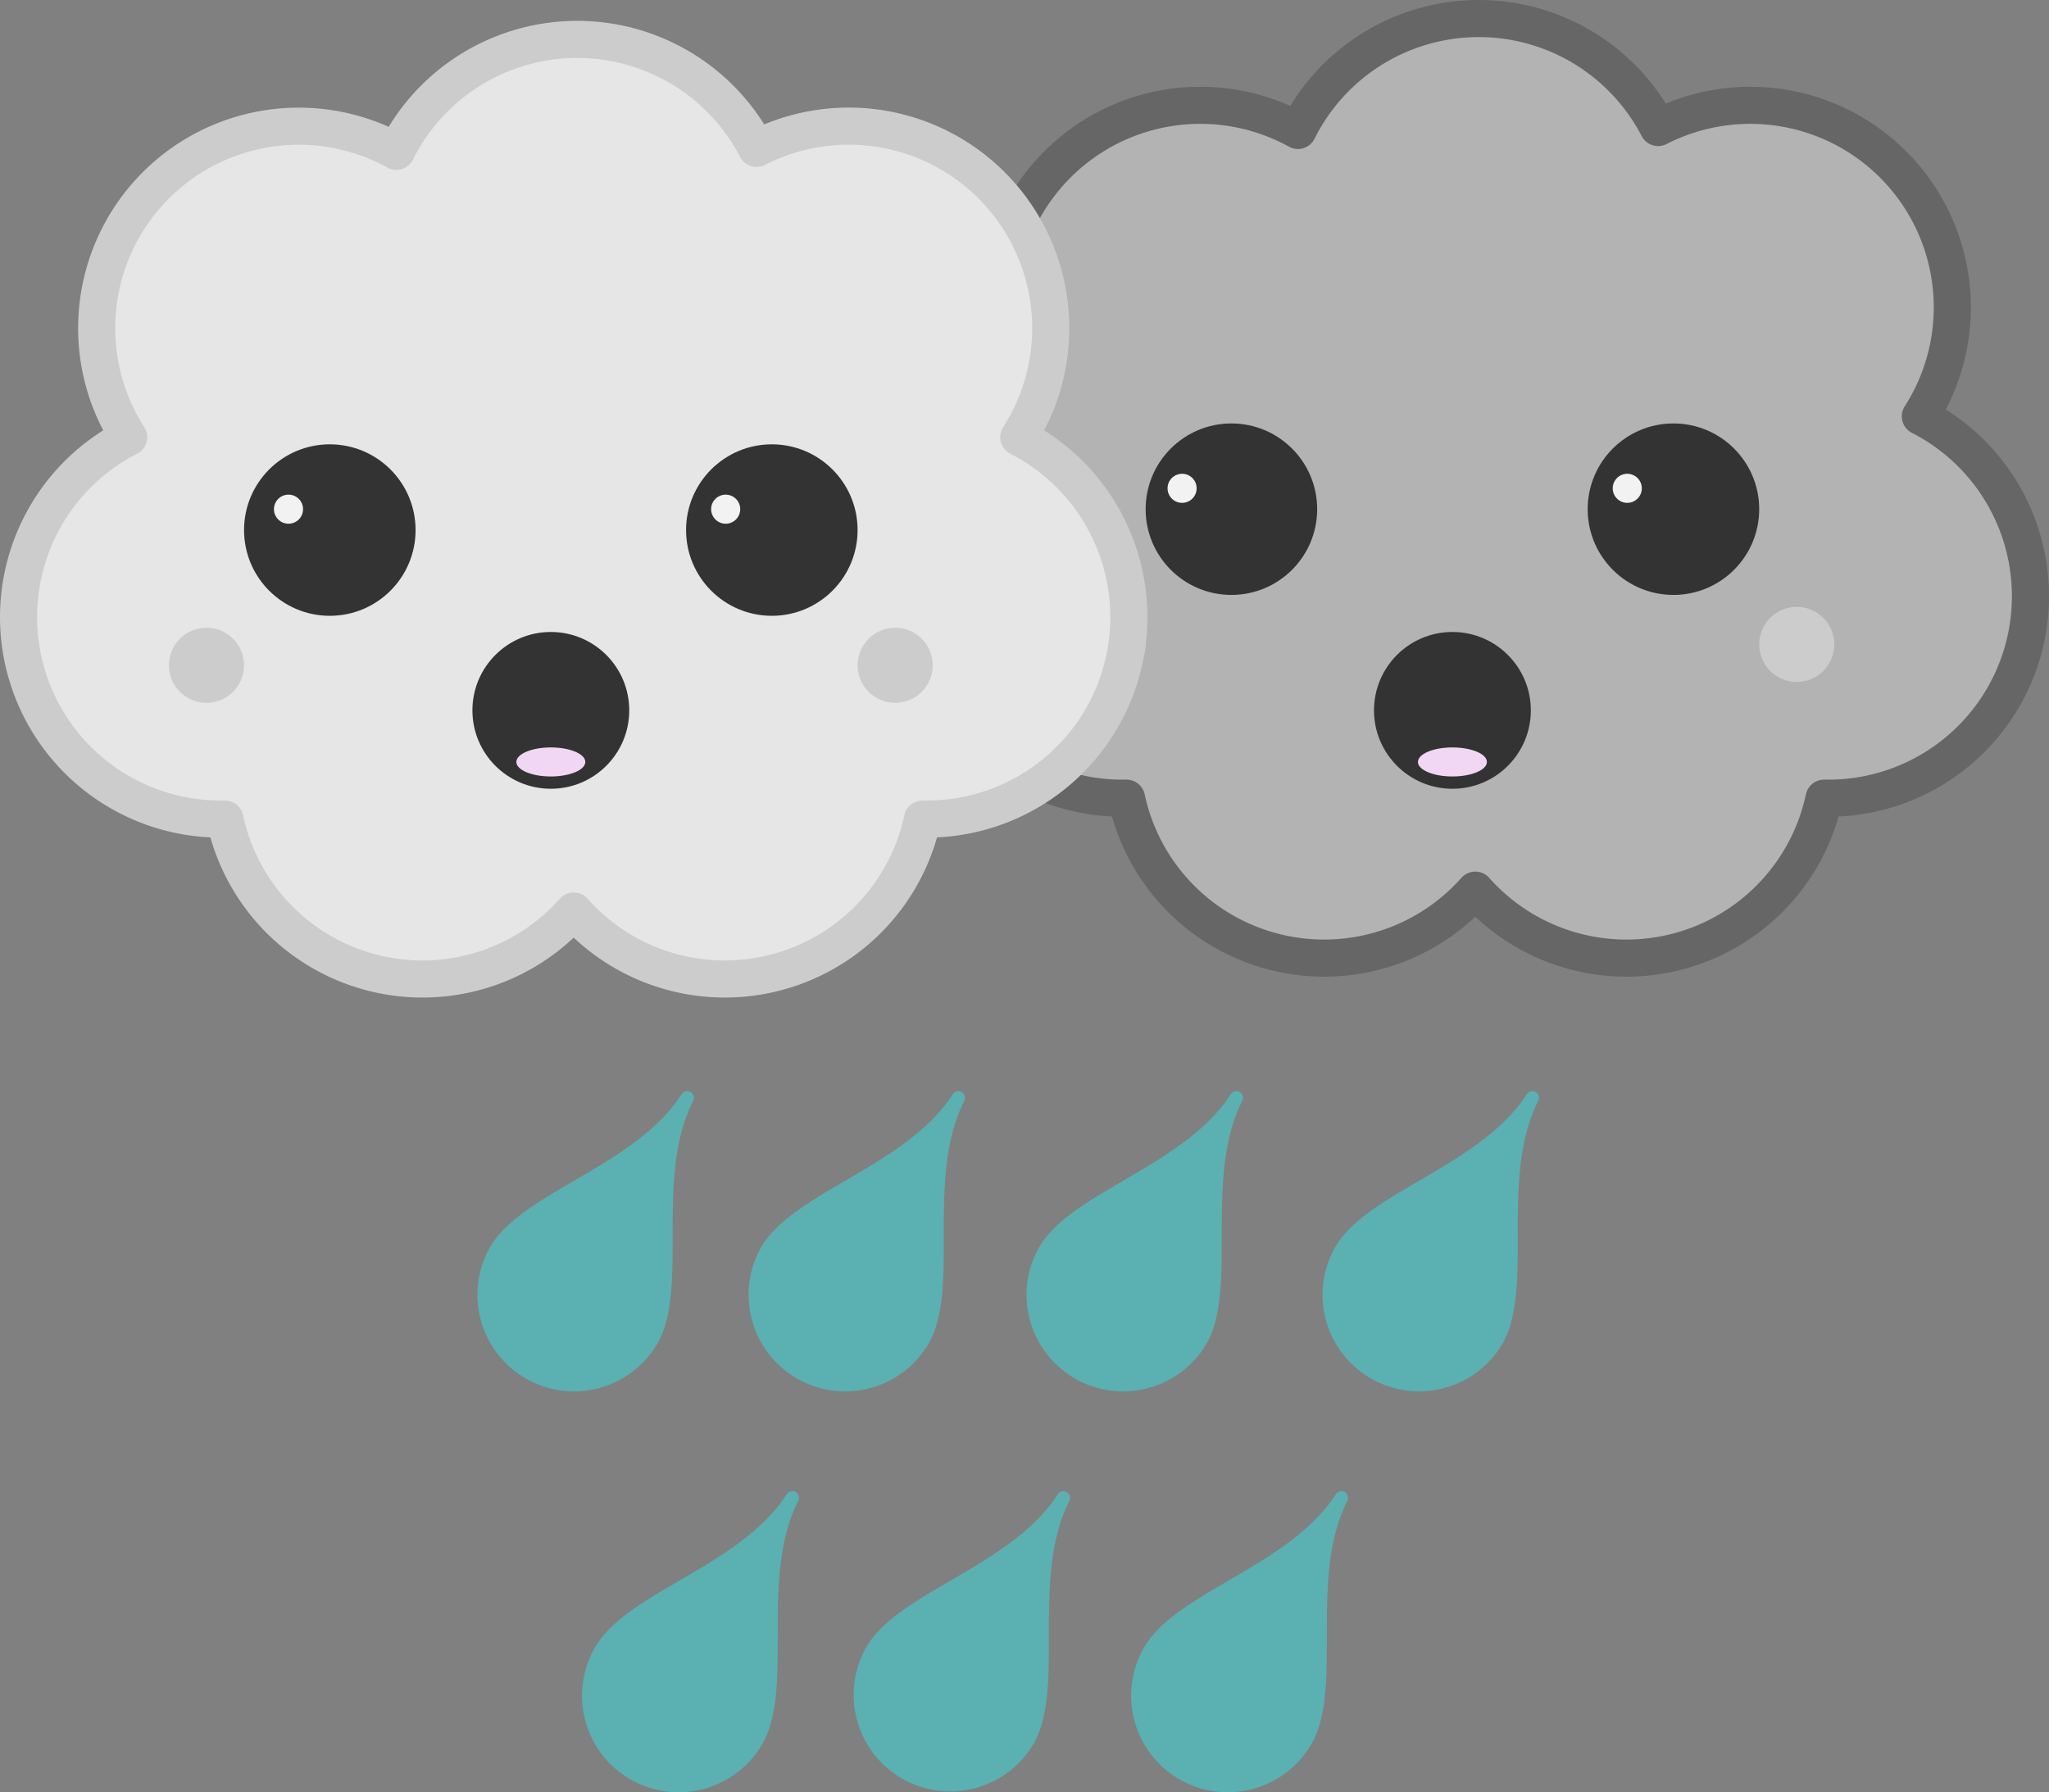 <svg xmlns="http://www.w3.org/2000/svg" viewBox="0 0 1104.53 966.4"><rect x="0" y="0" width="1104.53" height="966.4" fill="#808080" stroke="none"/><defs><style>.cls-1{fill:#b3b3b3;stroke:#666;}.cls-1,.cls-7{stroke-linecap:round;stroke-linejoin:round;stroke-width:20px;}.cls-2{fill:#333;}.cls-3{fill:#ccc;}.cls-4{fill:#f2d7f4;}.cls-5{fill:#f2f2f2;}.cls-6{fill:#5bb0b2;}.cls-7{fill:#e6e6e6;stroke:#ccc;}</style></defs><title>RAIN_SHOWER</title><g id="Layer_2" data-name="Layer 2"><g id="RAIN_SHOWER" data-name="RAIN SHOWER"><g id="dark_cloud" data-name="dark cloud"><path class="cls-1" d="M1035.18,224.49A108.92,108.92,0,0,0,893.83,68.76a108.92,108.92,0,0,0-194.17,1.58,108.91,108.91,0,0,0-144.3,154.16A108.91,108.91,0,0,0,604.9,430.38c.79,0,1.58,0,2.37,0a108.9,108.9,0,0,0,188,49.58,108.9,108.9,0,0,0,188-49.58c.79,0,1.57,0,2.37,0a108.91,108.91,0,0,0,49.54-205.89Z"/><circle class="cls-2" cx="782.94" cy="383.03" r="42.27"/><circle class="cls-2" cx="902.08" cy="274.55" r="46.23"/><circle class="cls-2" cx="663.8" cy="274.55" r="46.23"/><circle class="cls-3" cx="968.56" cy="347.46" r="20.25"/><circle class="cls-3" cx="597.32" cy="347.46" r="20.25"/><ellipse class="cls-4" cx="782.94" cy="410.84" rx="18.59" ry="7.83"/><circle class="cls-5" cx="637.22" cy="263.3" r="7.84"/><circle class="cls-5" cx="877.19" cy="263.3" r="7.84"/></g><path class="cls-6" d="M354.35,724.56c8.24-14.35,8.24-35.39,8.24-57.67,0-24.27,0-51.64,11.06-73.31a3.59,3.59,0,0,0-1.41-4.75h0a3.59,3.59,0,0,0-4.81,1.18c-13.14,20.48-36.78,34.27-57.75,46.5-19.24,11.22-37.42,21.82-45.66,36.17h0a52.08,52.08,0,0,0,90.32,51.87Z"/><path class="cls-6" d="M500.53,724.56c8.24-14.35,8.24-35.39,8.24-57.67,0-24.27,0-51.64,11.06-73.31a3.59,3.59,0,0,0-1.41-4.75h0a3.59,3.59,0,0,0-4.81,1.18c-13.14,20.48-36.78,34.27-57.75,46.5-19.24,11.22-37.42,21.82-45.66,36.17h0a52.08,52.08,0,0,0,90.32,51.87Z"/><path class="cls-6" d="M650.36,724.56c8.24-14.35,8.24-35.39,8.24-57.67,0-24.27,0-51.64,11.06-73.31a3.59,3.59,0,0,0-1.41-4.75h0a3.59,3.59,0,0,0-4.81,1.18c-13.14,20.48-36.78,34.27-57.75,46.5-19.24,11.22-37.42,21.82-45.66,36.17h0a52.08,52.08,0,0,0,90.32,51.87Z"/><path class="cls-6" d="M809.91,724.56c8.24-14.35,8.24-35.39,8.24-57.67,0-24.27,0-51.64,11.06-73.31a3.59,3.59,0,0,0-1.41-4.75h0A3.59,3.59,0,0,0,823,590c-13.14,20.48-36.78,34.27-57.75,46.5-19.24,11.22-37.42,21.82-45.66,36.17h0a52.08,52.08,0,0,0,90.32,51.87Z"/><g id="dark_cloud-2" data-name="dark cloud"><path class="cls-7" d="M549.17,235.75A108.92,108.92,0,0,0,407.82,80,108.92,108.92,0,0,0,213.65,81.6,108.91,108.91,0,0,0,69.35,235.75a108.91,108.91,0,0,0,49.54,205.89c.79,0,1.58,0,2.37,0a108.9,108.9,0,0,0,188,49.58,108.9,108.9,0,0,0,188-49.58c.79,0,1.57,0,2.37,0a108.91,108.91,0,0,0,49.54-205.89Z"/><circle class="cls-2" cx="296.93" cy="383.03" r="42.27"/><circle class="cls-2" cx="416.06" cy="285.81" r="46.23"/><circle class="cls-2" cx="177.79" cy="285.81" r="46.23"/><circle class="cls-3" cx="482.55" cy="358.72" r="20.25"/><circle class="cls-3" cx="111.31" cy="358.72" r="20.25"/><ellipse class="cls-4" cx="296.93" cy="410.84" rx="18.59" ry="7.83"/><circle class="cls-5" cx="155.52" cy="274.55" r="7.84"/><circle class="cls-5" cx="391.18" cy="274.55" r="7.84"/></g><path class="cls-6" d="M411,940.25c8.24-14.35,8.24-35.39,8.24-57.67,0-24.27,0-51.64,11.06-73.31a3.59,3.59,0,0,0-1.41-4.75h0a3.59,3.59,0,0,0-4.81,1.18c-13.14,20.48-36.78,34.27-57.75,46.5-19.24,11.22-37.42,21.82-45.66,36.17h0A52.08,52.08,0,0,0,411,940.25Z"/><path class="cls-6" d="M557.16,940.25c8.24-14.35,8.24-35.39,8.24-57.67,0-24.27,0-51.64,11.06-73.31a3.59,3.59,0,0,0-1.41-4.75h0a3.59,3.59,0,0,0-4.81,1.18c-13.14,20.48-36.78,34.27-57.75,46.5-19.24,11.22-37.42,21.82-45.66,36.17h0a52.08,52.08,0,0,0,90.32,51.87Z"/><path class="cls-6" d="M707,940.25c8.24-14.35,8.24-35.39,8.24-57.67,0-24.27,0-51.64,11.06-73.31a3.59,3.59,0,0,0-1.41-4.75h0a3.59,3.59,0,0,0-4.81,1.18c-13.14,20.48-36.78,34.27-57.75,46.5-19.24,11.22-37.42,21.82-45.66,36.17h0A52.08,52.08,0,0,0,707,940.25Z"/></g></g></svg>